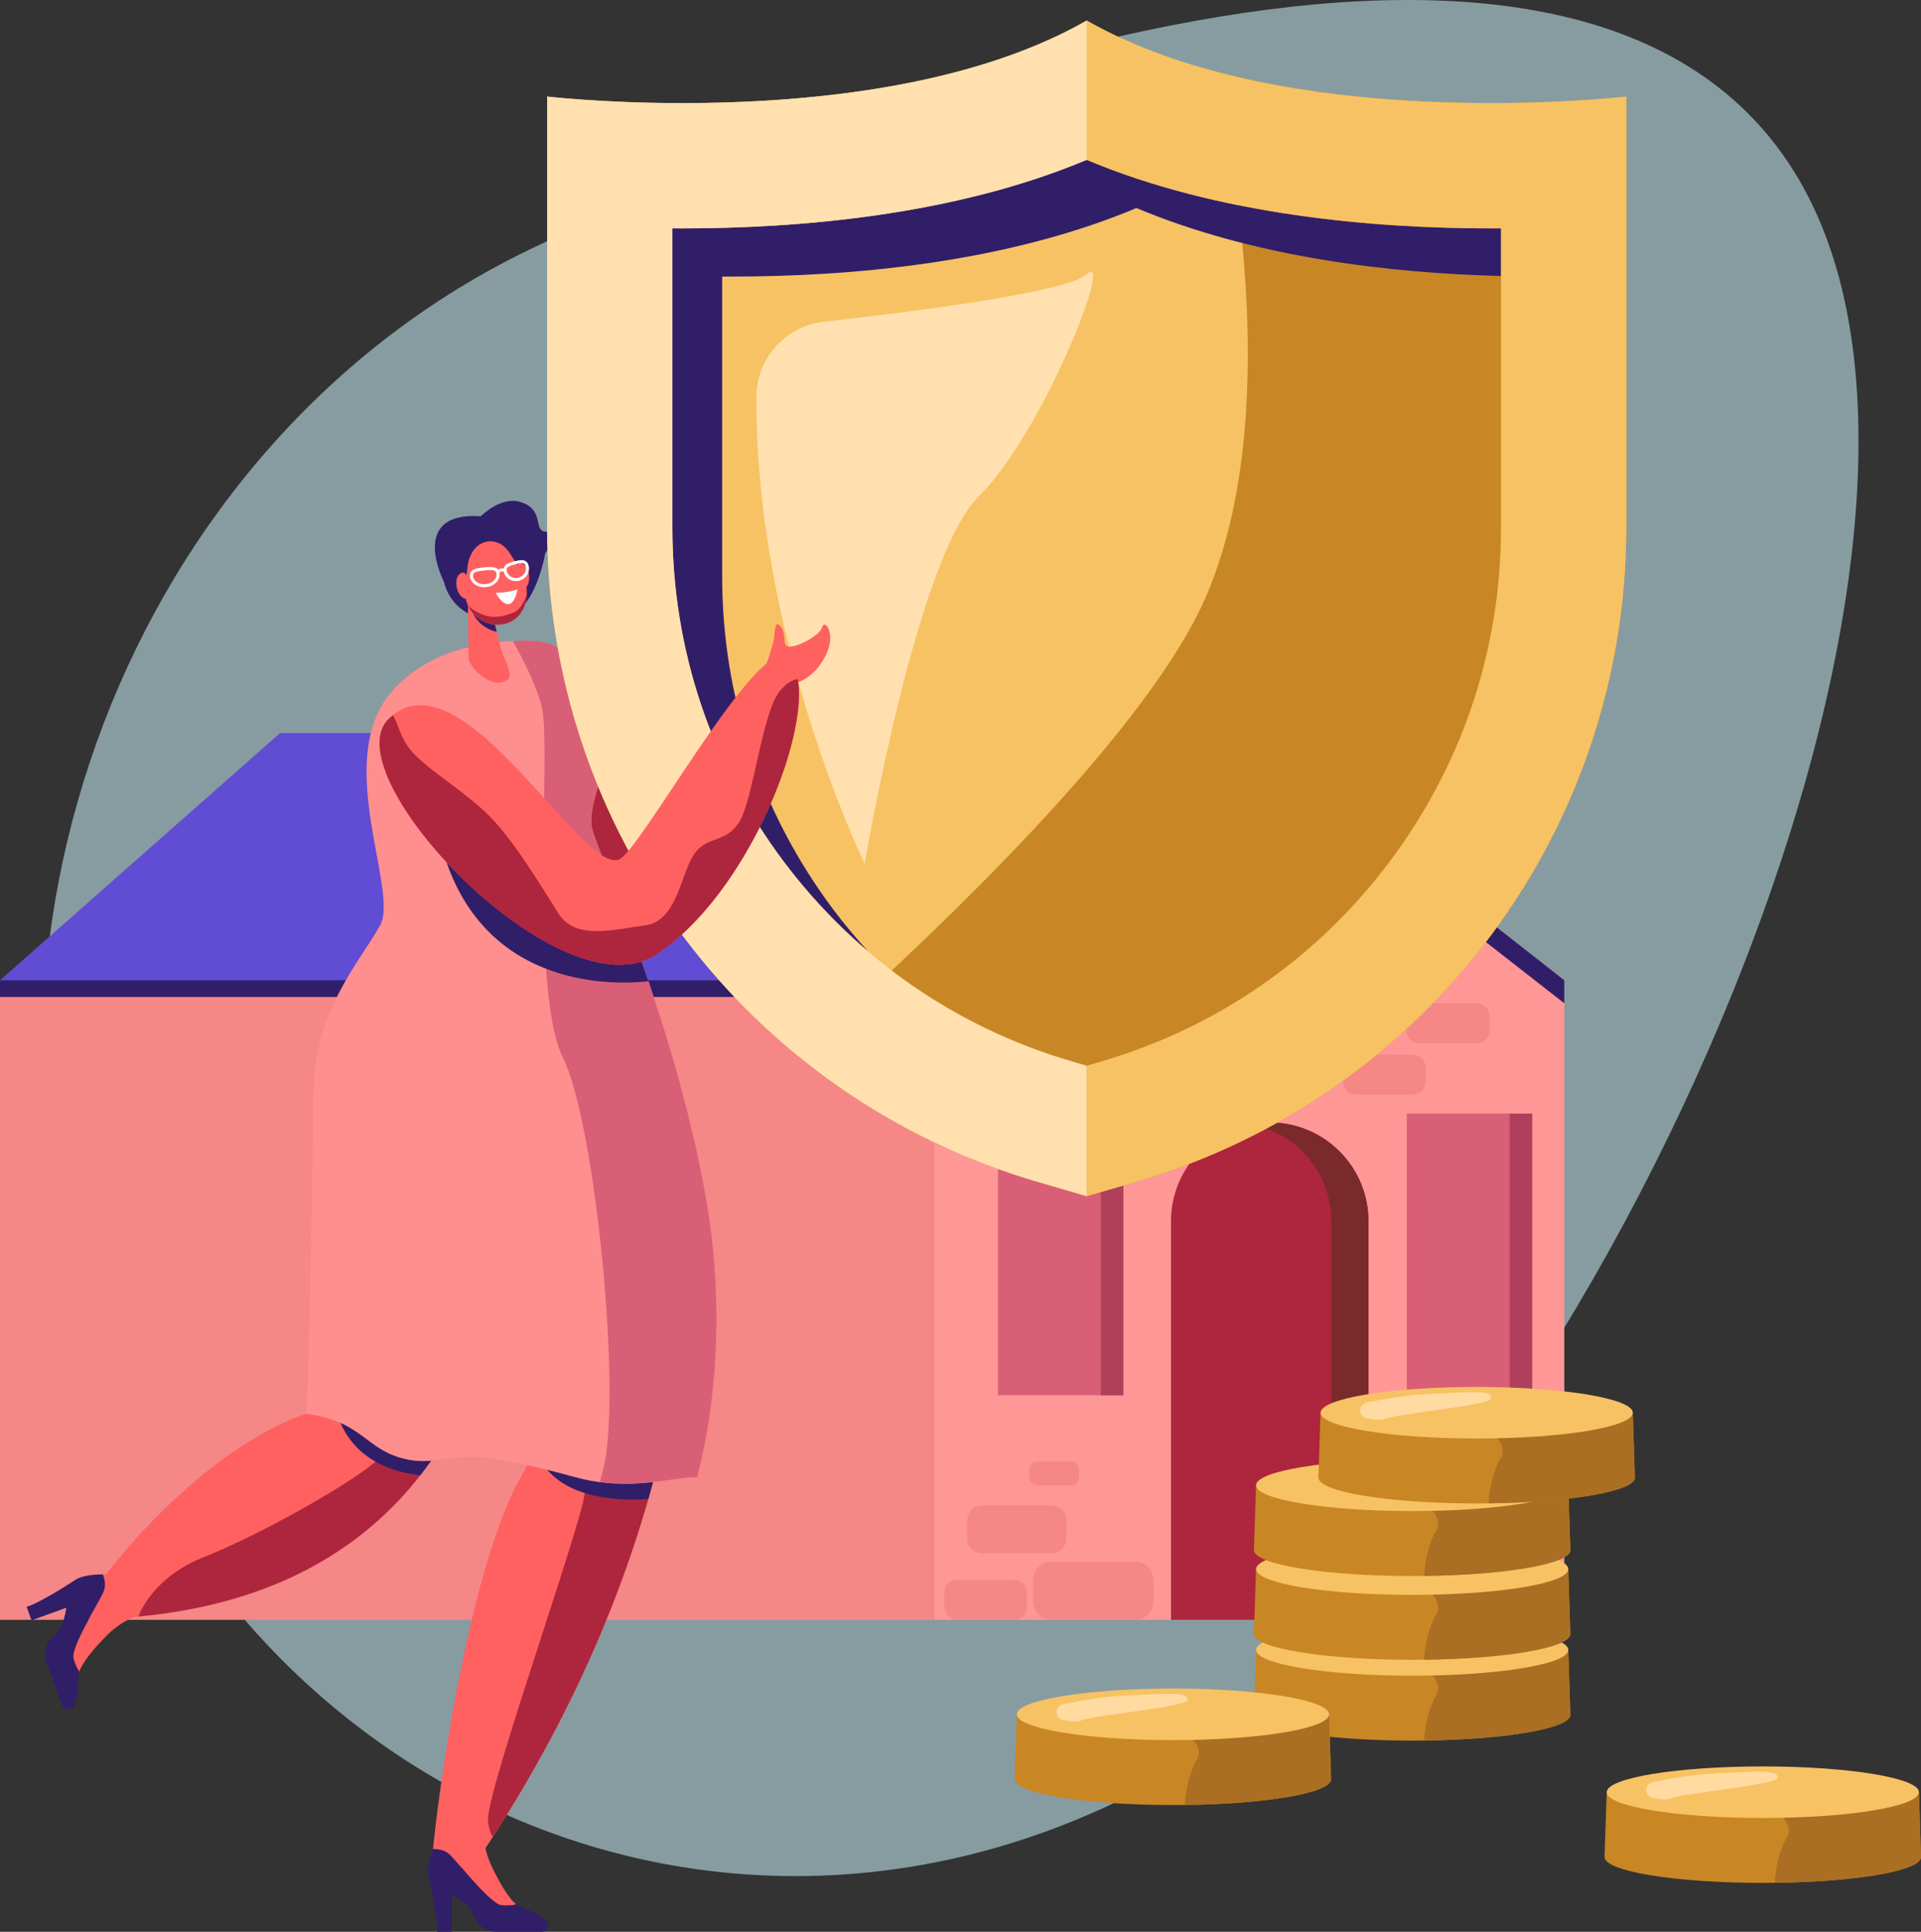 <?xml version="1.0" encoding="utf-8"?>
<!-- Generator: Adobe Illustrator 17.0.0, SVG Export Plug-In . SVG Version: 6.00 Build 0)  -->
<!DOCTYPE svg PUBLIC "-//W3C//DTD SVG 1.1//EN" "http://www.w3.org/Graphics/SVG/1.1/DTD/svg11.dtd">
<svg version="1.1" id="Слой_1" xmlns="http://www.w3.org/2000/svg" xmlns:xlink="http://www.w3.org/1999/xlink" x="0px" y="0px"
	 width="186.303px" height="187.325px" viewBox="0 0 186.303 187.325" enable-background="new 0 0 186.303 187.325"
	 xml:space="preserve">
<rect x="0" y="0" width="186.303" height="187.325" fill="#333333" stroke="none"/>
<g>
	<g>
		<path fill="#879ca1" d="M177.054,22.872c15.734,41.559-29.854,133.138-68.661,151.797s-83.022,0.095-98.756-41.463
			s2.97-90.375,41.777-109.034S161.319-18.686,177.054,22.872z"/>
	</g>
	<g>
		<g>
			<polygon fill="#FF9797" points="151.71,157.074 90.607,157.074 90.607,95.057 121.159,71.085 151.71,95.057 			"/>
			<rect x="0" y="95.057" fill="#F58787" width="90.608" height="62.017"/>
			<polygon fill="#311E69" points="91.554,96.679 121.159,73.449 121.159,71.085 28.108,72.707 0,95.057 0,96.679 			"/>
			<polygon fill="#614CD4" points="90.607,95.057 121.159,71.085 27.162,71.085 0,95.057 			"/>
			<polygon fill="#311E69" points="121.159,73.449 151.71,97.288 151.71,95.057 121.159,71.085 			"/>
			<path fill="#AD263D" d="M123.141,108.846c-5.288,0-9.575,4.287-9.575,9.575v38.653h19.151v-38.653
				C132.717,113.133,128.43,108.846,123.141,108.846z"/>
			<path fill="#7A2A2A" d="M123.141,108.846L123.141,108.846c-0.617,0-1.218,0.064-1.802,0.175c4.426,0.844,7.773,4.729,7.773,9.4
				v38.653h3.605v-38.653C132.717,113.133,128.43,108.846,123.141,108.846z"/>
			<g>
				<rect x="136.434" y="107.99" fill="#D95F76" width="12.166" height="27.307"/>
				<rect x="146.415" y="107.99" fill="#AF3F5A" width="2.185" height="27.307"/>
			</g>
			<g>
				<rect x="96.781" y="107.99" fill="#D95F76" width="12.166" height="27.307"/>
				<rect x="106.762" y="107.99" fill="#AF3F5A" width="2.185" height="27.307"/>
			</g>
			<circle fill="#D95F76" cx="123.141" cy="97.288" r="6.399"/>
			<path fill="#AF3F5A" d="M123.141,90.889c-0.338,0-0.667,0.034-0.991,0.084c3.062,0.478,5.407,3.118,5.407,6.314
				c0,3.196-2.345,5.837-5.407,6.314c0.324,0.051,0.653,0.084,0.991,0.084c3.534,0,6.399-2.865,6.399-6.399
				C129.54,93.754,126.675,90.889,123.141,90.889z"/>
			<path fill="#F58787" d="M143.23,97.288h-5.583c-0.667,0-1.213,0.546-1.213,1.213v1.453c0,0.667,0.546,1.213,1.213,1.213h5.583
				c0.667,0,1.213-0.546,1.213-1.213v-1.453C144.443,97.833,143.897,97.288,143.23,97.288z"/>
			<path fill="#F58787" d="M137.043,102.263h-5.583c-0.667,0-1.213,0.546-1.213,1.213v1.453c0,0.667,0.546,1.213,1.213,1.213h5.583
				c0.667,0,1.213-0.546,1.213-1.213v-1.453C138.256,102.809,137.71,102.263,137.043,102.263z"/>
			<path fill="#F58787" d="M98.386,153.195h-5.583c-0.667,0-1.213,0.546-1.213,1.213v1.453c0,0.667,0.546,1.213,1.213,1.213h5.583
				c0.667,0,1.213-0.546,1.213-1.213v-1.453C99.599,153.741,99.054,153.195,98.386,153.195z"/>
			<path fill="#F58787" d="M110.095,151.428h-8.127c-0.971,0-1.766,0.795-1.766,1.766v2.115c0,0.971,0.795,1.766,1.766,1.766h8.127
				c0.971,0,1.766-0.795,1.766-1.766v-2.115C111.861,152.223,111.066,151.428,110.095,151.428z"/>
			<path fill="#F58787" d="M101.969,145.969h-6.711c-0.802,0-1.458,0.656-1.458,1.458v1.746c0,0.802,0.656,1.458,1.458,1.458h6.711
				c0.802,0,1.458-0.656,1.458-1.458v-1.746C103.427,146.625,102.771,145.969,101.969,145.969z"/>
			<path fill="#F58787" d="M143.795,152.411h-6.712c-0.802,0-1.458,0.656-1.458,1.458v1.746c0,0.802,0.656,1.458,1.458,1.458h6.712
				c0.802,0,1.458-0.656,1.458-1.458v-1.746C145.253,153.068,144.596,152.411,143.795,152.411z"/>
			<path fill="#F58787" d="M145.288,148.127H140.1c-0.62,0-1.127,0.507-1.127,1.127v1.35c0,0.62,0.507,1.127,1.127,1.127h5.188
				c0.62,0,1.127-0.507,1.127-1.127v-1.35C146.415,148.635,145.908,148.127,145.288,148.127z"/>
			<path fill="#F58787" d="M139.866,142.364h-5.188c-0.62,0-1.127,0.507-1.127,1.127v1.35c0,0.62,0.507,1.127,1.127,1.127h5.188
				c0.62,0,1.127-0.507,1.127-1.127v-1.35C140.993,142.872,140.486,142.364,139.866,142.364z"/>
			<path fill="#F58787" d="M145.786,138.76h-3.802c-0.454,0-0.826,0.372-0.826,0.826v0.989c0,0.454,0.372,0.826,0.826,0.826h3.802
				c0.454,0,0.826-0.372,0.826-0.826v-0.989C146.612,139.132,146.24,138.76,145.786,138.76z"/>
			<path fill="#F58787" d="M103.911,141.712h-3.356c-0.401,0-0.729,0.328-0.729,0.729v0.873c0,0.401,0.328,0.729,0.729,0.729h3.356
				c0.401,0,0.729-0.328,0.729-0.729v-0.873C104.64,142.04,104.312,141.712,103.911,141.712z"/>
		</g>
		<g>
			<g>
				<path fill="#C98624" d="M152.098,160.038l-30.283-0.046l-0.211,6.296h0.011c0,1.381,6.868,2.5,15.341,2.5
					c8.473,0,15.341-1.119,15.341-2.5L152.098,160.038z"/>
				<g>
					<path fill="#AA6F22" d="M152.298,166.289l-0.199-6.251l-15.097-0.023c1.143,1.814,3.108,3.006,2.28,4.375
						c-0.618,1.021-1.107,2.819-1.163,4.391C146.048,168.685,152.298,167.606,152.298,166.289z"/>
				</g>
				<ellipse fill="#F7C263" cx="136.957" cy="159.993" rx="15.141" ry="2.5"/>
			</g>
			<g>
				<path fill="#C98624" d="M152.098,152.202l-30.283-0.046l-0.211,6.296h0.011c0,1.381,6.868,2.5,15.341,2.5
					c8.473,0,15.341-1.119,15.341-2.5L152.098,152.202z"/>
				<g>
					<path fill="#AA6F22" d="M152.298,158.453l-0.199-6.25l-15.097-0.023c1.143,1.814,3.108,3.006,2.28,4.375
						c-0.618,1.021-1.107,2.819-1.163,4.391C146.048,160.849,152.298,159.77,152.298,158.453z"/>
				</g>
				<ellipse fill="#F7C263" cx="136.957" cy="152.157" rx="15.141" ry="2.5"/>
			</g>
			<g>
				<path fill="#C98624" d="M152.098,144.076l-30.283-0.046l-0.211,6.296h0.011c0,1.381,6.868,2.5,15.341,2.5
					c8.473,0,15.341-1.119,15.341-2.5L152.098,144.076z"/>
				<g>
					<path fill="#AA6F22" d="M152.298,150.326l-0.199-6.251l-15.097-0.023c1.143,1.814,3.108,3.006,2.28,4.375
						c-0.618,1.021-1.107,2.819-1.163,4.391C146.048,152.723,152.298,151.643,152.298,150.326z"/>
				</g>
				<ellipse fill="#F7C263" cx="136.957" cy="144.03" rx="15.141" ry="2.5"/>
			</g>
			<g>
				<g>
					<path fill="#C98624" d="M158.353,137.039l-30.283-0.046l-0.211,6.296h0.011c0,1.381,6.868,2.5,15.341,2.5
						c8.473,0,15.341-1.119,15.341-2.5L158.353,137.039z"/>
					<g>
						<path fill="#AA6F22" d="M158.553,143.289l-0.199-6.251l-15.097-0.023c1.143,1.814,3.108,3.006,2.279,4.375
							c-0.618,1.021-1.107,2.819-1.163,4.391C152.303,145.685,158.553,144.606,158.553,143.289z"/>
					</g>
					<ellipse fill="#F7C263" cx="143.212" cy="136.993" rx="15.141" ry="2.5"/>
				</g>
				<path fill="#FFDBA1" d="M132.517,137.525c-0.801-0.181-0.804-1.321-0.002-1.498c1.6-0.355,3.806-0.745,6.143-0.859
					c4.58-0.223,5.951-0.335,5.992,0.391c0.04,0.726-9.063,1.508-10.292,2.011C133.913,137.751,133.22,137.684,132.517,137.525z"/>
			</g>
			<g>
				<g>
					<path fill="#C98624" d="M128.894,166.286l-30.283-0.046l-0.211,6.296h0.011c0,1.381,6.868,2.5,15.341,2.5
						c8.472,0,15.341-1.119,15.341-2.5L128.894,166.286z"/>
					<g>
						<path fill="#AA6F22" d="M129.094,172.537l-0.2-6.251l-15.097-0.023c1.143,1.814,3.108,3.006,2.279,4.375
							c-0.618,1.021-1.107,2.819-1.163,4.391C122.844,174.933,129.094,173.854,129.094,172.537z"/>
					</g>
					<ellipse fill="#F7C263" cx="113.753" cy="166.24" rx="15.141" ry="2.5"/>
				</g>
				<path fill="#FFDBA1" d="M103.058,166.773c-0.801-0.181-0.804-1.321-0.002-1.499c1.6-0.355,3.806-0.745,6.143-0.859
					c4.58-0.223,5.952-0.335,5.992,0.391c0.04,0.726-9.063,1.508-10.292,2.011C104.454,166.998,103.761,166.932,103.058,166.773z"/>
			</g>
			<g>
				<g>
					<path fill="#C98624" d="M186.104,173.836l-30.283-0.046l-0.211,6.296h0.011c0,1.381,6.868,2.5,15.341,2.5
						c8.472,0,15.341-1.119,15.341-2.5L186.104,173.836z"/>
					<g>
						<path fill="#AA6F22" d="M186.303,180.087l-0.2-6.25l-15.097-0.023c1.143,1.814,3.108,3.006,2.279,4.375
							c-0.618,1.021-1.107,2.819-1.163,4.391C180.054,182.483,186.303,181.404,186.303,180.087z"/>
					</g>
					<ellipse fill="#F7C263" cx="170.963" cy="173.79" rx="15.141" ry="2.5"/>
				</g>
				<path fill="#FFDBA1" d="M160.268,174.323c-0.801-0.181-0.804-1.321-0.002-1.498c1.6-0.355,3.806-0.745,6.143-0.859
					c4.58-0.223,5.951-0.335,5.992,0.391c0.04,0.726-9.063,1.508-10.292,2.011C161.664,174.548,160.971,174.482,160.268,174.323z"/>
			</g>
		</g>
		<g>
			<path fill="#AD263D" d="M58.066,86.178c3.584-0.534,7.243-6.736,10.285-10.212c3.042-3.476-9.873-13.935-14.098-12.291
				C50.026,65.319,54.743,86.673,58.066,86.178z"/>
			<path fill="#311E69" d="M46.629,50.061c0,0,1.867-1.916,3.76-1.405c2.392,0.645,1.378,2.724,2.392,2.878
				c1.568,0.238,0.095,2.114,0.095,2.114s-0.921,5.724-3.999,6.246c-3.078,0.522-5.216-1.038-5.833-3.5
				C43.043,56.394,39.528,49.586,46.629,50.061z"/>
			<path fill="#FF6161" d="M30.742,136.712c1.915-0.587-0.372-28.338-0.344-30.776c0.091-7.953,5.523-12.815,8.235-16.114
				c0.205-0.249,0.408-0.49,0.611-0.726c1.313-1.53,2.56-2.807,3.444-4.089c0.579-0.838,1.005-1.678,1.189-2.592
				c1.089-5.384-11.543-8.511-6.033-15.172c2.374-2.87,6.547-5.113,13.242-5.111c1.297,0,2.906,0.139,3.991,1.553
				c2.251,2.935,0.424,10.024,2.382,16.835c0.765,2.661,1.631,5.86,2.516,9.236c3.139,11.974,5.728,12.633,6.537,26.599
				c1.042,17.982-5.049,41.702-20.317,64.185c-0.81,1.193-4.266,0-4.266,0c-0.081-1.867,3.14-28.512,8.947-37.959
				c2.117-3.444,0.058-32.425-0.806-32.323c-0.616,0.073,3.994,44.385-39.033,46.674l-1.221-3.66
				C9.815,153.27,19.223,140.243,30.742,136.712z"/>
			<path fill="#AD263D" d="M56.709,144.782c-0.237,2.813-9.23,28.068-9.369,31.494c-0.029,0.71,0.148,1.324,0.448,1.855
				c11.665-18.007,17.53-36.64,18.636-52.36C62.461,132.787,56.862,142.97,56.709,144.782z"/>
			<path fill="#AD263D" d="M13.393,156.754c20.875-1.937,29.814-14.21,33.657-25.663c-0.749-1.398-1.776-2.41-3.09-2.761
				c-5.415-1.449-5.015,11.226-7.538,13.407c-2.523,2.181-11.165,7.09-16.67,9.263C15.554,152.656,13.93,155.497,13.393,156.754z"/>
			<path fill="#311E69" d="M33.021,137.979c-1.903-4.393,7.395-1.154,10.938,0.211c-0.916,1.663-1.974,3.293-3.193,4.857
				C38.774,142.855,34.748,141.967,33.021,137.979z"/>
			<path fill="#311E69" d="M64.313,139.759c-0.42,1.847-0.899,3.715-1.439,5.602c-2.089,0.156-7.229,0.195-9.796-2.829
				C50.51,139.507,60.092,139.586,64.313,139.759z"/>
			<path fill="#FF8F8F" d="M30.398,105.936c0.091-7.953,4.38-12.474,6.464-16.201c1.859-3.325-4.528-15.83,0.982-22.491
				c2.374-2.87,6.547-5.113,13.242-5.111c1.297,0,2.906,0.139,3.991,1.553c1.527,1.99,3.522,4.321,3.75,8.751
				c0.108,2.102-1.998,5.892-1.368,8.084c0.765,2.661,8.097,18.829,11.067,35.996c1.332,7.7,1.489,17.34-0.91,26.732
				c-2.325-0.068-6.462,1.456-11.807,0c-5.581-1.521-6.243-1.408-7.347-1.668c-3.752-0.883-6.006,0.47-8.682,0
				c-4.389-0.771-4.341-3.752-10.149-4.495C29.999,136.951,30.37,108.373,30.398,105.936z"/>
			<path fill="#FF6161" d="M45.378,58.06l0.06,5.719c0.014,0.941,2.387,3.307,3.845,2.082c0.427-0.359-0.174-1.639-0.606-2.607
				l-1.232-4.886L45.378,58.06z"/>
			<path fill="#311E69" d="M48.176,61.269c-2.066-0.475-2.489-2.276-2.489-2.276l1.933,0.071L48.176,61.269z"/>
			<path fill="#FF6161" d="M45.391,54.623l-0.293,2.203c-0.232,1.746,0.919,3.446,2.66,3.715c1.607,0.248,3.132-0.71,3.322-2.738
				c0.169-1.803-1.143-3.325-1.623-4.128C48.362,51.845,45.914,52.115,45.391,54.623z"/>
			<path fill="#FF6161" d="M45.502,56.73c-0.075-0.18-0.123-0.369-0.159-0.561c-0.068-0.365-0.254-0.891-0.746-0.524
				c-0.715,0.535-0.245,2.459,0.685,2.438C45.972,58.068,45.692,57.184,45.502,56.73z"/>
			<path fill="#FF6161" d="M50.098,55.95c0.024-0.194,0.018-0.389,0-0.583c-0.034-0.37,0.002-0.927,0.575-0.707
				c0.833,0.32,0.905,2.299,0.005,2.532C50.009,57.365,50.038,56.438,50.098,55.95z"/>
			<path fill="#FFFFFF" d="M48.082,57.482c0,0,0.906,0.053,2.102-0.326c0,0-0.139,0.932-0.572,1.299
				C49.18,58.821,48.549,58.38,48.082,57.482z"/>
			<g>
				<path fill="#D95F76" d="M68.526,116.515C65.555,99.348,58.224,83.18,57.458,80.519c-0.63-2.192,1.476-5.983,1.368-8.084
					c-0.228-4.429-2.224-6.76-3.75-8.751c-1.084-1.413-2.694-1.552-3.991-1.553c-0.461,0-0.908,0.013-1.346,0.033
					c1.164,2.085,2.419,4.629,2.839,6.558c0.852,3.911-1.176,27.384,2.011,33.827c3.187,6.442,5.755,33.007,3.891,40.004
					c-0.104,0.39-0.208,0.777-0.313,1.162c4.204,0.553,7.478-0.526,9.448-0.468C70.015,133.856,69.858,124.215,68.526,116.515z"/>
			</g>
			<path fill="#311E69" d="M43.287,83.564l17.281,5.133c0.719,1.914,1.51,4.09,2.317,6.46
				C59.584,95.515,47.557,95.917,43.287,83.564z"/>
			<path fill="#AD263D" d="M47.937,59.821c0.659,0.005,1.822-0.282,2.294-0.694c0.418-0.365,0.778-1.231,0.855-1.424
				c-0.002,0.033-0.001,0.066-0.004,0.099c-0.19,2.028-1.715,2.986-3.322,2.738c-1.073-0.165-1.921-0.875-2.36-1.804
				C46.313,59.557,47.344,59.817,47.937,59.821z"/>
			<g>
				<path fill="#FFFFFF" d="M45.58,55.907L45.58,55.907c-0.074-0.743,0.721-0.823,1.36-0.887c0.639-0.064,1.435-0.145,1.51,0.598
					c0.065,0.649-0.526,1.242-1.316,1.321c-0.06,0.006-0.118,0.009-0.176,0.009C46.241,56.949,45.641,56.508,45.58,55.907z
					 M46.97,55.313c-0.805,0.081-1.136,0.177-1.097,0.565c0.049,0.487,0.6,0.829,1.231,0.769c0.629-0.063,1.102-0.511,1.053-0.999
					c-0.028-0.279-0.213-0.372-0.616-0.372C47.384,55.276,47.195,55.291,46.97,55.313z"/>
			</g>
			<g>
				<path fill="#F7C263" d="M105.39,1.993C85.767,13.206,53.062,9.362,53.062,9.362V51.17c0,29.37,19.385,55.216,47.58,63.44
					l4.748,1.385l4.749-1.385c28.196-8.224,47.58-34.07,47.58-63.44V9.362C157.719,9.362,125.014,13.206,105.39,1.993z"/>
				<g>
					<path fill="#C98624" d="M117.809,6.917c1.931,8.601,6.504,33.523-0.738,50.675c-5.453,12.915-25.231,31.999-39.679,44.801
						c6.707,5.471,14.559,9.682,23.25,12.217l4.748,1.385l4.749-1.385c28.196-8.224,47.58-34.07,47.58-63.44V9.362
						C157.719,9.362,136.361,11.871,117.809,6.917z"/>
				</g>
				<g>
					<path fill="#311E69" d="M70.035,55.842V26.815c0.33,0.002,0.665,0.003,1.003,0.003c11.152,0,26.311-1.236,39.178-6.646
						c11.452,4.816,24.713,6.321,35.356,6.594v-4.623c-0.331,0.002-0.665,0.003-1.003,0.003c-11.152,0-26.311-1.236-39.178-6.646
						c-12.866,5.41-28.025,6.646-39.178,6.646c-0.338,0-0.673-0.001-1.003-0.003V51.17c0,11.762,3.73,22.952,10.787,32.361
						c2.427,3.236,5.173,6.144,8.181,8.713c-1.174-1.287-2.298-2.63-3.356-4.041C73.765,78.794,70.035,67.603,70.035,55.842z"/>
				</g>
				<g>
					<path fill="#F7C263" d="M144.568,9.998c-11.29,0-27.536-1.353-39.178-8.005V15.5c12.866,5.41,28.025,6.646,39.178,6.646
						c0.339,0,0.673-0.001,1.003-0.003V51.17c0,11.762-3.73,22.952-10.787,32.361c-7.057,9.409-16.755,16.124-28.047,19.417
						l-1.347,0.393h0v12.654l4.749-1.385c28.196-8.224,47.58-34.07,47.58-63.44V9.362C157.719,9.362,152.308,9.998,144.568,9.998z"
						/>
					<path fill="#FFE0AE" d="M104.043,102.948c-11.291-3.293-20.99-10.008-28.047-19.417C68.94,74.122,65.21,62.931,65.21,51.17
						V22.143c0.33,0.002,0.665,0.003,1.003,0.003c11.152,0,26.311-1.236,39.178-6.646V1.993C93.75,8.645,77.503,9.998,66.213,9.998
						c-7.742,0-13.151-0.636-13.151-0.636V51.17c0,29.37,19.385,55.216,47.58,63.44l4.748,1.385v-12.654L104.043,102.948z"/>
				</g>
				<path fill="#FFE0AE" d="M83.858,83.757c0,0-10.622-21.759-10.501-45.298c0.019-3.734,2.856-6.851,6.567-7.264
					c8.662-0.965,23.499-2.845,25.467-4.595c2.803-2.492-4.361,15.574-10.435,21.492C88.882,54.01,83.858,83.757,83.858,83.757z"/>
			</g>
			<g>
				<path fill="#FFFFFF" d="M49.435,56.198c-0.286-0.155-0.489-0.41-0.57-0.717l0,0c-0.083-0.312-0.005-0.56,0.232-0.735
					c0.193-0.143,0.466-0.223,0.777-0.305c0.312-0.082,0.59-0.148,0.825-0.121c0.293,0.034,0.484,0.21,0.567,0.522
					c0.082,0.307,0.033,0.629-0.139,0.906c-0.17,0.275-0.439,0.472-0.758,0.557c-0.112,0.03-0.224,0.044-0.336,0.044
					C49.825,56.349,49.62,56.298,49.435,56.198z M49.95,54.725c-0.271,0.072-0.526,0.146-0.678,0.257
					c-0.102,0.075-0.188,0.179-0.123,0.423v0c0.061,0.228,0.212,0.417,0.426,0.534c0.218,0.119,0.474,0.147,0.718,0.081
					c0.247-0.066,0.454-0.217,0.583-0.427c0.128-0.207,0.166-0.447,0.105-0.675c-0.065-0.244-0.191-0.291-0.317-0.306
					c-0.026-0.003-0.053-0.004-0.081-0.004C50.408,54.608,50.184,54.663,49.95,54.725z"/>
			</g>
			<g>
				<path fill="#FFFFFF" d="M48.371,55.58c0.285-0.284,0.53-0.128,0.532-0.126l0.163-0.245c-0.155-0.102-0.54-0.199-0.904,0.163
					L48.371,55.58z"/>
			</g>
			<g>
				<path fill="#FF6161" d="M43.568,179.796c0.785,0.706,3.963,4.855,5.084,4.968c0.605,0.061,1.1-0.01,1.428-0.087
					c-0.713-0.559-1.497-1.878-2.213-3.315c-0.482-0.967-1.009-2.243-1.001-4.139l-4.703,1.574c0,0-0.083,0.198-0.19,0.503
					C42.414,179.29,43.083,179.361,43.568,179.796z"/>
				<path fill="#311E69" d="M52.973,186.238c-0.417-0.392-1.164-0.854-2.489-1.324c-0.131-0.047-0.266-0.129-0.403-0.237
					c-0.329,0.077-0.823,0.147-1.428,0.087c-1.122-0.112-4.299-4.262-5.084-4.968c-0.485-0.436-1.153-0.506-1.595-0.496
					c-0.24,0.687-0.599,1.921-0.405,2.697c0.28,1.122,0.953,4.323,0.841,5.327h1.402v-3.589c0,0,1.065,0.561,1.626,1.178
					c0.21,0.231,0.413,0.628,0.584,1.034c0.354,0.841,1.191,1.377,2.104,1.377h4.407C53.1,187.325,53.387,186.627,52.973,186.238z"
					/>
			</g>
			<g>
				<path fill="#FF6161" d="M10.054,154.33c-0.396,0.979-3.214,5.38-2.937,6.473c0.149,0.589,0.384,1.031,0.569,1.313
					c0.283-0.861,1.255-2.048,2.362-3.211c0.745-0.783,1.765-1.713,3.55-2.352l-3.083-3.885c0,0-0.214-0.011-0.537-0.007
					C10.137,153.073,10.299,153.726,10.054,154.33z"/>
				<path fill="#311E69" d="M7.204,165.368c0.226-0.525,0.406-1.385,0.397-2.792c-0.001-0.139,0.031-0.294,0.085-0.46
					c-0.185-0.283-0.419-0.724-0.569-1.313c-0.277-1.093,2.541-5.494,2.937-6.473c0.244-0.604,0.082-1.257-0.077-1.668
					c-0.727,0.009-2.01,0.091-2.674,0.538c-0.959,0.646-3.74,2.37-4.722,2.607l0.478,1.318l3.374-1.223c0,0-0.164,1.193-0.553,1.93
					c-0.146,0.277-0.45,0.602-0.773,0.901c-0.67,0.62-0.889,1.589-0.578,2.448l1.502,4.143
					C6.226,165.858,6.979,165.89,7.204,165.368z"/>
			</g>
			<g>
				<path fill="#FF6161" d="M74.425,64.144c0,0,0.544-1.618,0.633-2.209c0.088-0.591,0.075-2.027,0.7-1.114
					c0.625,0.913-0.015,1.861,0.81,1.883c0.826,0.022,2.929-1.067,3.161-1.876c0.232-0.809,1.189,0.403,0.597,2.132
					c-0.592,1.73-2.439,3.85-4.641,3.264C73.483,65.637,74.425,64.144,74.425,64.144z"/>
				<path fill="#FF6161" d="M37.659,69.753c6.976-6.977,18.625,14.954,22.359,13.603C62,82.639,73.039,62.405,76.052,63.738
					c4.488,1.987-2.049,21.919-12.353,28.799C54.496,98.683,32.18,75.233,37.659,69.753z"/>
				<path fill="#AD263D" d="M37.659,69.753c0.146-0.146,0.295-0.275,0.445-0.396c0.495,0.766,0.737,2.207,1.701,3.357
					c1.52,1.815,4.414,3.433,7.127,5.901c2.713,2.468,5.576,7.391,7.244,9.991c1.668,2.6,5.395,1.521,8.387,1.128
					c2.992-0.392,3.384-4.562,4.611-6.671c1.226-2.109,3.139-1.177,4.512-3.335c1.374-2.158,2.207-10.644,3.973-12.753
					c0.638-0.762,1.224-1.055,1.713-1.123c1.042,5.759-4.973,20.875-13.674,26.685C54.496,98.683,32.18,75.233,37.659,69.753z"/>
			</g>
		</g>
	</g>
</g>
</svg>
